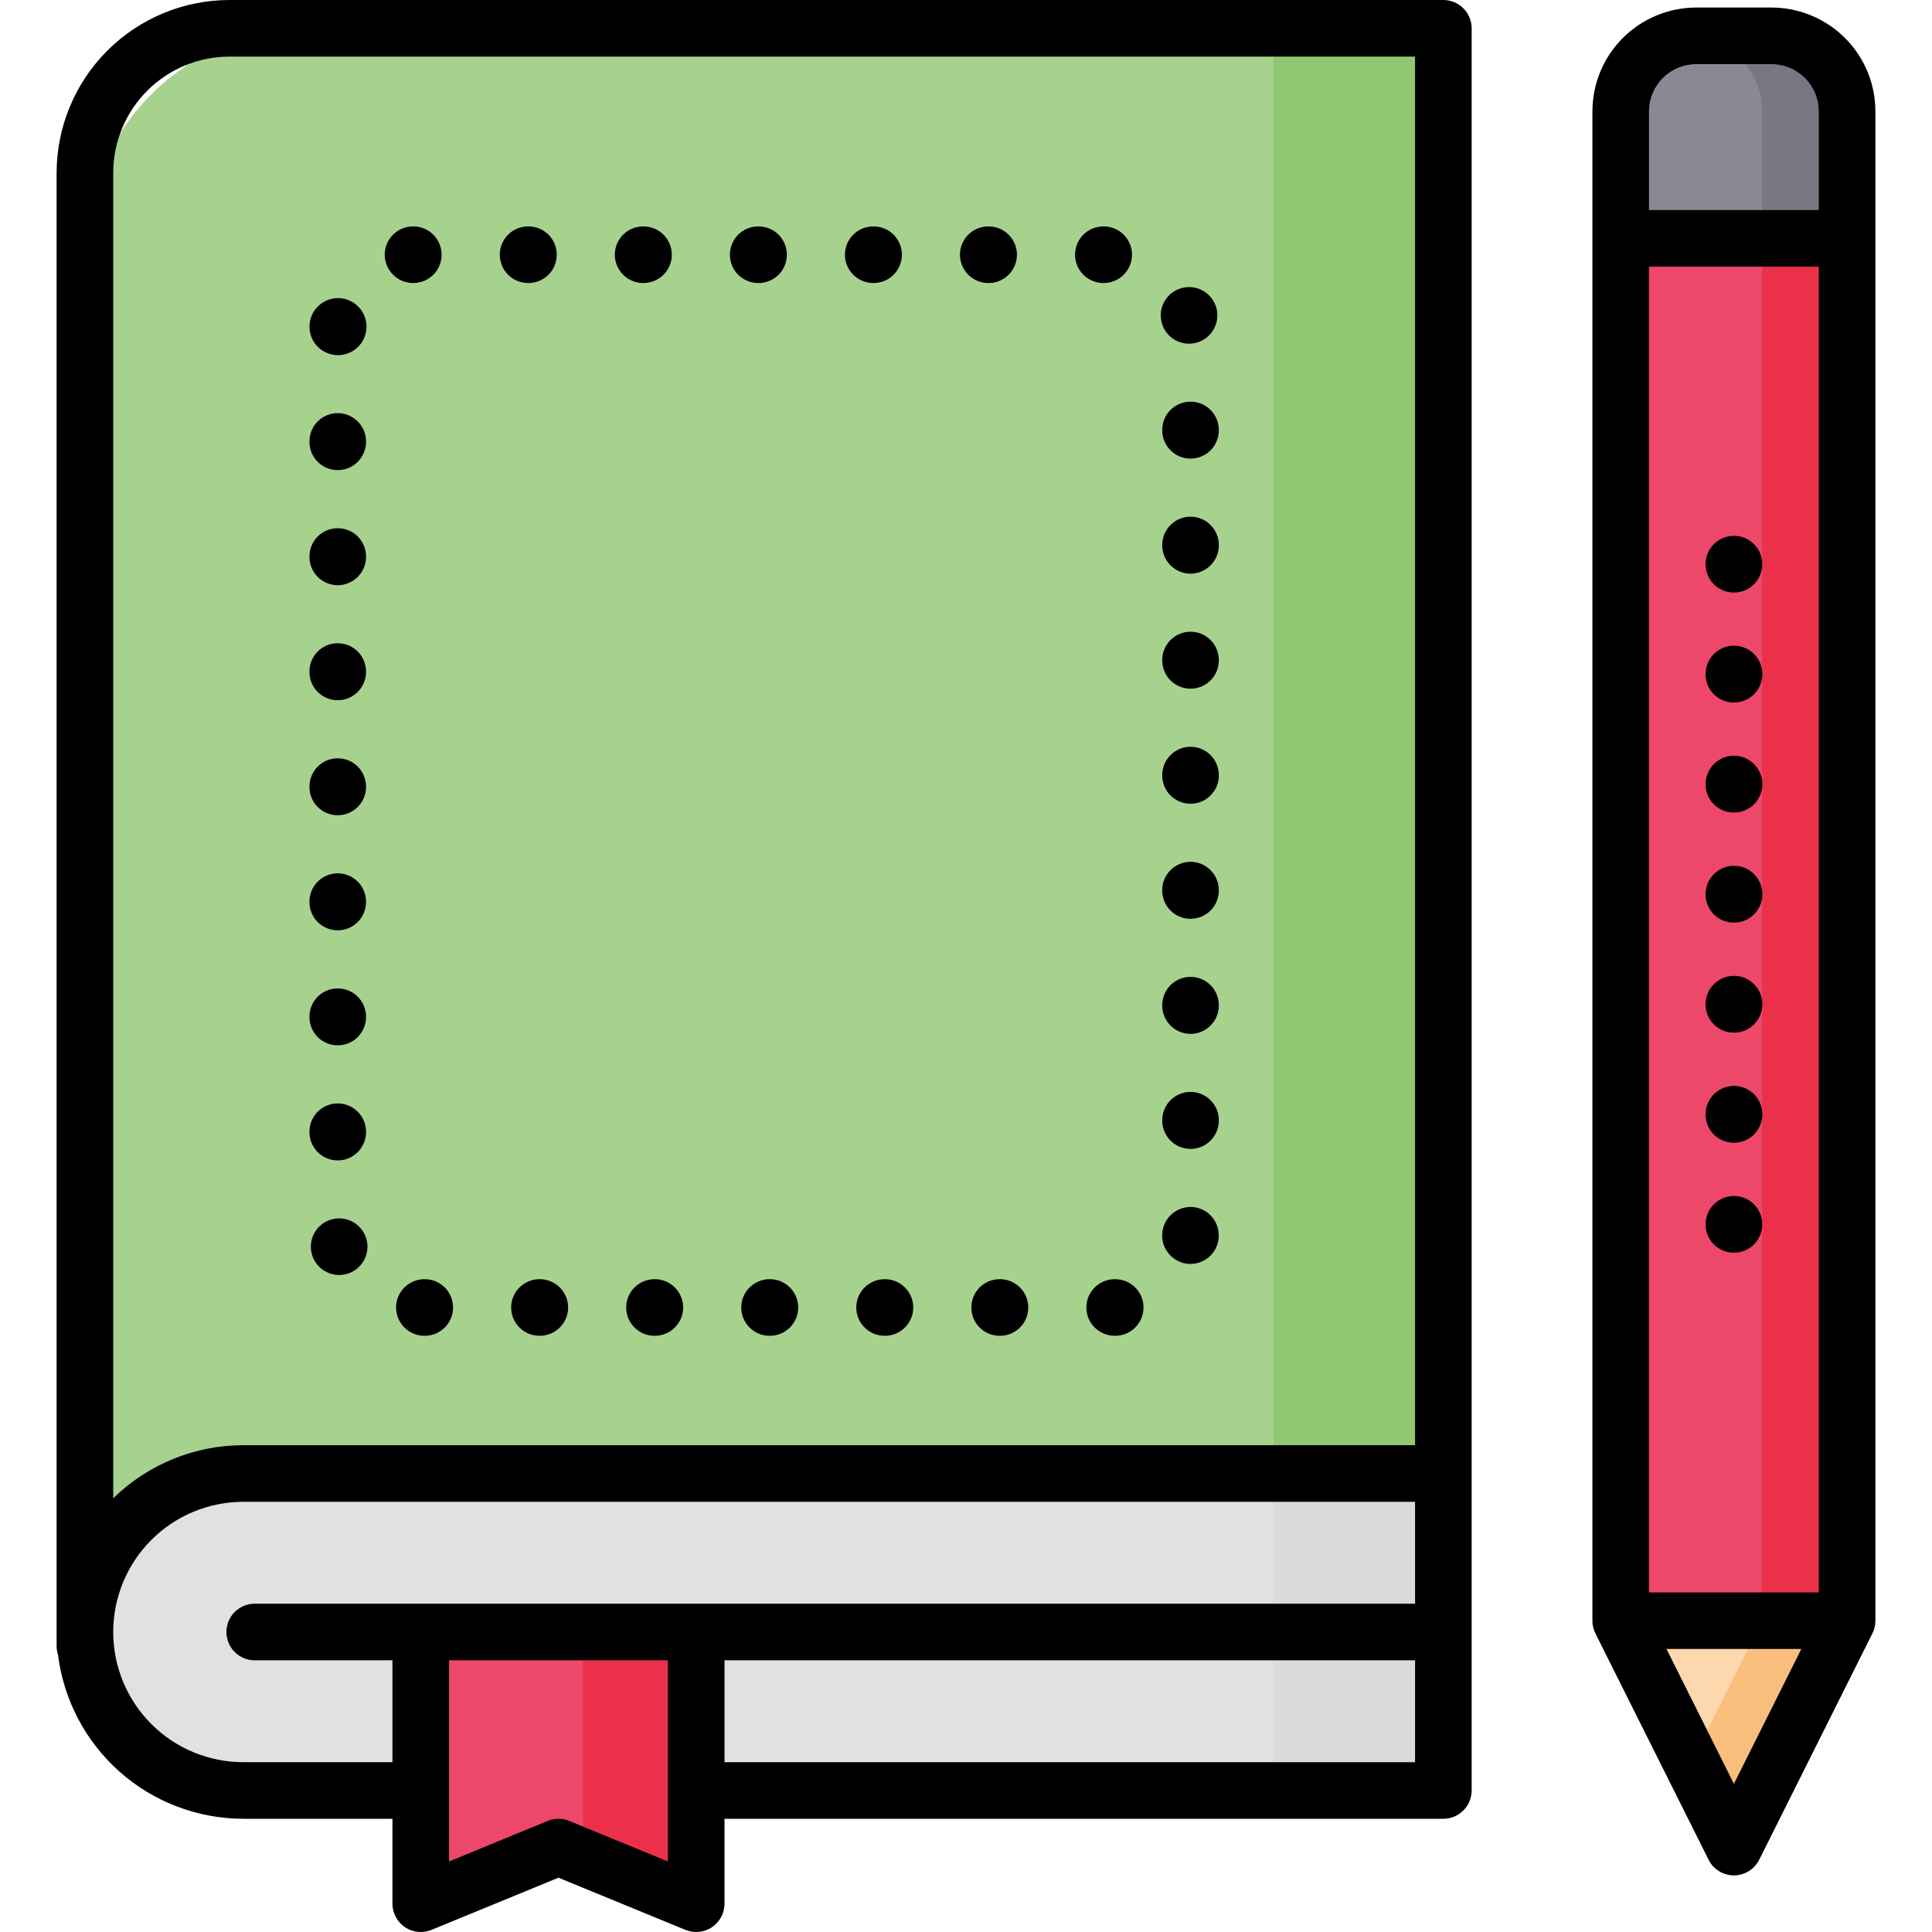 <svg width="30" height="30" viewBox="0 0 30 30" fill="none" xmlns="http://www.w3.org/2000/svg">
<g clip-path="url(#clip0_2236_16)">
<path d="M28.682 3.699V25.164L26.924 26.043L25.166 25.164V3.699C25.166 3.052 25.69 2.312 26.338 2.312H27.51C28.157 2.312 28.682 3.052 28.682 3.699Z" fill="#ED4769"/>
<path d="M27.51 2.312H26.338C26.313 2.312 26.289 2.314 26.265 2.316C26.878 2.369 27.363 3.077 27.363 3.699V25.164L26.265 25.713L26.924 26.043L28.682 25.164V3.699C28.682 3.052 28.157 2.312 27.51 2.312Z" fill="#EB304A"/>
<path d="M28.682 1.727V3.699H25.166V1.727C25.166 1.573 25.196 1.42 25.255 1.278C25.314 1.136 25.4 1.007 25.509 0.898C25.618 0.789 25.747 0.703 25.889 0.644C26.032 0.585 26.184 0.555 26.338 0.555H27.51C27.664 0.555 27.816 0.585 27.958 0.644C28.101 0.703 28.23 0.789 28.338 0.898C28.447 1.007 28.534 1.136 28.593 1.278C28.651 1.42 28.682 1.573 28.682 1.727Z" fill="#8B8893"/>
<path d="M27.51 0.555H26.338C26.313 0.555 26.289 0.557 26.265 0.558C26.562 0.577 26.841 0.708 27.045 0.925C27.25 1.142 27.363 1.429 27.363 1.727V3.699H28.682V1.727C28.682 1.573 28.651 1.42 28.593 1.278C28.534 1.136 28.447 1.007 28.338 0.898C28.23 0.789 28.101 0.703 27.958 0.644C27.816 0.585 27.664 0.555 27.51 0.555Z" fill="#787681"/>
<path d="M28.682 25.164L26.924 28.68L25.166 25.164H28.682Z" fill="#FDD8AE"/>
<path d="M27.363 25.164L26.265 27.361L26.924 28.68L28.682 25.164H27.363Z" fill="#FBBF7D"/>
<path d="M4.834 0.438H22.412V27.801H4.834C3.902 27.801 3.007 27.43 2.348 26.771C1.689 26.112 1.318 25.218 1.318 24.285V3.953C1.318 3.021 1.689 2.127 2.348 1.467C3.007 0.808 3.902 0.438 4.834 0.438Z" fill="#A6D28E"/>
<path d="M22.412 0.438H19.775V27.801H22.412V0.438Z" fill="#91C771"/>
<path d="M22.412 22.883V27.805H3.779C3.127 27.805 2.501 27.545 2.039 27.084C1.578 26.622 1.318 25.996 1.318 25.344C1.318 24.691 1.578 24.065 2.039 23.604C2.501 23.142 3.127 22.883 3.779 22.883H22.412Z" fill="#E1E1E3"/>
<path d="M22.412 22.883H19.775V27.805H22.412V22.883Z" fill="#DADADC"/>
<path d="M10.81 29.562L8.672 28.684L6.533 29.562V25.344H10.81V29.562Z" fill="#ED4769"/>
<path d="M9.053 25.344V28.84L10.81 29.562V25.344H9.053Z" fill="#EB304A"/>
<path d="M15.346 4.395H15.352C15.468 4.395 15.58 4.348 15.662 4.266C15.745 4.183 15.791 4.072 15.791 3.955C15.791 3.839 15.745 3.727 15.662 3.644C15.58 3.562 15.468 3.516 15.352 3.516H15.346C15.229 3.516 15.117 3.562 15.035 3.644C14.953 3.727 14.906 3.839 14.906 3.955C14.906 4.072 14.953 4.183 15.035 4.266C15.117 4.348 15.229 4.395 15.346 4.395ZM15.522 19.863C15.405 19.863 15.294 19.91 15.211 19.992C15.129 20.074 15.083 20.186 15.083 20.303C15.083 20.419 15.129 20.531 15.211 20.613C15.294 20.696 15.405 20.742 15.522 20.742H15.528C15.645 20.742 15.756 20.696 15.839 20.613C15.921 20.531 15.967 20.419 15.967 20.303C15.967 20.186 15.921 20.074 15.839 19.992C15.756 19.91 15.645 19.863 15.528 19.863H15.522ZM10.163 19.863C10.046 19.863 9.934 19.91 9.852 19.992C9.77 20.074 9.723 20.186 9.723 20.303C9.723 20.419 9.77 20.531 9.852 20.613C9.934 20.696 10.046 20.742 10.163 20.742H10.169C10.285 20.742 10.397 20.696 10.479 20.613C10.562 20.531 10.608 20.419 10.608 20.303C10.608 20.186 10.562 20.074 10.479 19.992C10.397 19.91 10.285 19.863 10.169 19.863H10.163ZM17.132 4.395H17.138C17.255 4.395 17.366 4.348 17.449 4.266C17.531 4.183 17.578 4.072 17.578 3.955C17.578 3.839 17.531 3.727 17.449 3.644C17.366 3.562 17.255 3.516 17.138 3.516H17.132C17.016 3.516 16.904 3.562 16.822 3.644C16.739 3.727 16.693 3.839 16.693 3.955C16.693 4.072 16.739 4.183 16.822 4.266C16.904 4.348 17.016 4.395 17.132 4.395ZM13.736 19.863C13.619 19.863 13.507 19.91 13.425 19.992C13.342 20.074 13.296 20.186 13.296 20.303C13.296 20.419 13.342 20.531 13.425 20.613C13.507 20.696 13.619 20.742 13.736 20.742H13.742C13.858 20.742 13.97 20.696 14.052 20.613C14.135 20.531 14.181 20.419 14.181 20.303C14.181 20.186 14.135 20.074 14.052 19.992C13.97 19.91 13.858 19.863 13.742 19.863H13.736ZM11.949 19.863C11.833 19.863 11.721 19.91 11.639 19.992C11.556 20.074 11.51 20.186 11.51 20.303C11.51 20.419 11.556 20.531 11.639 20.613C11.721 20.696 11.833 20.742 11.949 20.742H11.955C12.072 20.742 12.184 20.696 12.266 20.613C12.348 20.531 12.395 20.419 12.395 20.303C12.395 20.186 12.348 20.074 12.266 19.992C12.184 19.91 12.072 19.863 11.955 19.863H11.949ZM13.559 4.395H13.565C13.682 4.395 13.794 4.348 13.876 4.266C13.958 4.183 14.005 4.072 14.005 3.955C14.005 3.839 13.958 3.727 13.876 3.644C13.794 3.562 13.682 3.516 13.565 3.516H13.559C13.443 3.516 13.331 3.562 13.249 3.644C13.166 3.727 13.12 3.839 13.12 3.955C13.12 4.072 13.166 4.183 13.249 4.266C13.331 4.348 13.443 4.395 13.559 4.395ZM11.773 4.395H11.779C11.895 4.395 12.007 4.348 12.09 4.266C12.172 4.183 12.218 4.072 12.218 3.955C12.218 3.839 12.172 3.727 12.09 3.644C12.007 3.562 11.895 3.516 11.779 3.516H11.773C11.656 3.516 11.545 3.562 11.462 3.644C11.38 3.727 11.334 3.839 11.334 3.955C11.334 4.072 11.38 4.183 11.462 4.266C11.545 4.348 11.656 4.395 11.773 4.395ZM17.308 19.863C17.192 19.863 17.08 19.91 16.998 19.992C16.915 20.074 16.869 20.186 16.869 20.303C16.869 20.419 16.915 20.531 16.998 20.613C17.08 20.696 17.192 20.742 17.308 20.742H17.319C17.436 20.741 17.547 20.695 17.629 20.612C17.711 20.529 17.757 20.417 17.756 20.3C17.756 20.184 17.709 20.072 17.626 19.99C17.543 19.908 17.431 19.863 17.314 19.863H17.308ZM18.504 18.742C18.388 18.738 18.275 18.779 18.189 18.858C18.103 18.936 18.052 19.046 18.046 19.162C18.04 19.278 18.08 19.392 18.158 19.478C18.235 19.565 18.343 19.618 18.459 19.626C18.468 19.626 18.477 19.626 18.485 19.626C18.598 19.626 18.705 19.583 18.787 19.506C18.868 19.43 18.917 19.324 18.924 19.212L18.924 19.2C18.929 19.084 18.888 18.97 18.809 18.884C18.73 18.798 18.621 18.747 18.504 18.742ZM18.463 5.337C18.528 5.337 18.591 5.323 18.649 5.295C18.708 5.268 18.759 5.229 18.8 5.179C18.842 5.13 18.872 5.072 18.888 5.01C18.905 4.948 18.908 4.883 18.896 4.82L18.893 4.803C18.875 4.722 18.835 4.648 18.777 4.589C18.719 4.53 18.645 4.488 18.564 4.469C18.484 4.45 18.399 4.455 18.321 4.482C18.242 4.509 18.173 4.557 18.122 4.622C18.07 4.686 18.037 4.764 18.027 4.846C18.018 4.929 18.032 5.012 18.067 5.087C18.103 5.161 18.159 5.225 18.229 5.269C18.299 5.313 18.38 5.337 18.463 5.337ZM18.486 15.169C18.37 15.169 18.258 15.215 18.176 15.297C18.093 15.38 18.047 15.492 18.047 15.608V15.614C18.047 15.731 18.093 15.842 18.176 15.925C18.258 16.007 18.37 16.054 18.486 16.054C18.603 16.054 18.715 16.007 18.797 15.925C18.88 15.842 18.926 15.731 18.926 15.614V15.608C18.926 15.492 18.88 15.38 18.797 15.297C18.715 15.215 18.603 15.169 18.486 15.169ZM18.486 16.955C18.37 16.955 18.258 17.002 18.176 17.084C18.093 17.166 18.047 17.278 18.047 17.395V17.401C18.047 17.517 18.093 17.629 18.176 17.711C18.258 17.794 18.37 17.84 18.486 17.84C18.603 17.84 18.715 17.794 18.797 17.711C18.88 17.629 18.926 17.517 18.926 17.401V17.395C18.926 17.278 18.88 17.166 18.797 17.084C18.715 17.002 18.603 16.955 18.486 16.955ZM9.986 4.395H9.992C10.109 4.395 10.221 4.348 10.303 4.266C10.386 4.183 10.432 4.072 10.432 3.955C10.432 3.839 10.386 3.727 10.303 3.644C10.221 3.562 10.109 3.516 9.992 3.516H9.986C9.87 3.516 9.758 3.562 9.676 3.644C9.593 3.727 9.547 3.839 9.547 3.955C9.547 4.072 9.593 4.183 9.676 4.266C9.758 4.348 9.87 4.395 9.986 4.395ZM18.486 13.382C18.37 13.382 18.258 13.429 18.176 13.511C18.093 13.594 18.047 13.705 18.047 13.822V13.828C18.047 13.944 18.093 14.056 18.176 14.139C18.258 14.221 18.37 14.267 18.486 14.267C18.603 14.267 18.715 14.221 18.797 14.139C18.88 14.056 18.926 13.944 18.926 13.828V13.822C18.926 13.705 18.88 13.594 18.797 13.511C18.715 13.429 18.603 13.382 18.486 13.382ZM18.486 8.023C18.37 8.023 18.258 8.069 18.176 8.152C18.093 8.234 18.047 8.346 18.047 8.462V8.468C18.047 8.585 18.093 8.697 18.176 8.779C18.258 8.862 18.37 8.908 18.486 8.908C18.603 8.908 18.715 8.862 18.797 8.779C18.88 8.697 18.926 8.585 18.926 8.468V8.462C18.926 8.346 18.88 8.234 18.797 8.152C18.715 8.069 18.603 8.023 18.486 8.023ZM18.486 11.596C18.37 11.596 18.258 11.642 18.176 11.725C18.093 11.807 18.047 11.919 18.047 12.035V12.041C18.047 12.158 18.093 12.27 18.176 12.352C18.258 12.434 18.37 12.481 18.486 12.481C18.603 12.481 18.715 12.434 18.797 12.352C18.88 12.27 18.926 12.158 18.926 12.041V12.035C18.926 11.919 18.88 11.807 18.797 11.725C18.715 11.642 18.603 11.596 18.486 11.596ZM18.486 6.237C18.37 6.237 18.258 6.283 18.176 6.365C18.093 6.448 18.047 6.559 18.047 6.676V6.682C18.047 6.799 18.093 6.91 18.176 6.993C18.258 7.075 18.37 7.121 18.486 7.121C18.603 7.121 18.715 7.075 18.797 6.993C18.88 6.91 18.926 6.799 18.926 6.682V6.676C18.926 6.56 18.88 6.448 18.797 6.365C18.715 6.283 18.603 6.237 18.486 6.237ZM18.486 9.809C18.37 9.809 18.258 9.856 18.176 9.938C18.093 10.021 18.047 10.132 18.047 10.249V10.255C18.047 10.371 18.093 10.483 18.176 10.566C18.258 10.648 18.37 10.694 18.486 10.694C18.603 10.694 18.715 10.648 18.797 10.566C18.88 10.483 18.926 10.371 18.926 10.255V10.249C18.926 10.132 18.88 10.021 18.797 9.938C18.715 9.856 18.603 9.809 18.486 9.809ZM26.924 12.617C27.011 12.617 27.096 12.592 27.169 12.544C27.242 12.495 27.298 12.427 27.332 12.346C27.366 12.266 27.375 12.177 27.358 12.092C27.341 12.006 27.299 11.928 27.238 11.866C27.177 11.804 27.098 11.761 27.013 11.744C26.927 11.727 26.838 11.735 26.758 11.768C26.677 11.802 26.608 11.858 26.559 11.93C26.511 12.003 26.485 12.088 26.484 12.175V12.181C26.484 12.238 26.496 12.295 26.518 12.348C26.54 12.401 26.573 12.45 26.613 12.49C26.654 12.531 26.703 12.563 26.756 12.585C26.809 12.607 26.866 12.617 26.924 12.617ZM26.924 14.326C27.011 14.326 27.096 14.301 27.169 14.253C27.242 14.204 27.298 14.136 27.332 14.055C27.366 13.975 27.375 13.886 27.358 13.801C27.341 13.715 27.299 13.636 27.238 13.575C27.177 13.513 27.098 13.47 27.013 13.453C26.927 13.436 26.838 13.444 26.758 13.477C26.677 13.511 26.608 13.567 26.559 13.639C26.511 13.711 26.485 13.797 26.484 13.884V13.89C26.484 13.947 26.496 14.004 26.518 14.057C26.54 14.11 26.573 14.159 26.613 14.199C26.654 14.24 26.703 14.272 26.756 14.294C26.809 14.315 26.866 14.326 26.924 14.326ZM26.924 9.201C27.011 9.201 27.096 9.175 27.169 9.127C27.241 9.079 27.297 9.01 27.331 8.93C27.364 8.849 27.373 8.761 27.356 8.675C27.34 8.59 27.298 8.511 27.236 8.45C27.175 8.388 27.096 8.346 27.011 8.329C26.926 8.312 26.837 8.32 26.757 8.354C26.676 8.387 26.608 8.443 26.559 8.515C26.511 8.588 26.485 8.673 26.484 8.76V8.763C26.484 8.82 26.496 8.877 26.518 8.931C26.54 8.984 26.572 9.032 26.613 9.073C26.654 9.114 26.703 9.146 26.756 9.168C26.809 9.19 26.866 9.201 26.924 9.201ZM26.924 10.908C27.011 10.909 27.096 10.883 27.169 10.835C27.242 10.787 27.298 10.718 27.332 10.637C27.366 10.557 27.375 10.468 27.358 10.383C27.341 10.297 27.299 10.219 27.238 10.157C27.177 10.095 27.098 10.053 27.013 10.035C26.927 10.018 26.838 10.026 26.758 10.059C26.677 10.093 26.608 10.149 26.559 10.221C26.511 10.294 26.485 10.379 26.484 10.466V10.472C26.484 10.529 26.496 10.586 26.518 10.639C26.54 10.693 26.573 10.741 26.613 10.781C26.654 10.822 26.703 10.854 26.756 10.876C26.809 10.898 26.866 10.909 26.924 10.908ZM5.244 18.019C5.361 18.019 5.472 17.973 5.555 17.89C5.637 17.808 5.684 17.696 5.684 17.579V17.573C5.684 17.457 5.637 17.345 5.555 17.263C5.472 17.18 5.361 17.134 5.244 17.134C5.128 17.134 5.016 17.18 4.933 17.263C4.851 17.345 4.805 17.457 4.805 17.573V17.579C4.805 17.696 4.851 17.808 4.933 17.89C5.016 17.973 5.128 18.019 5.244 18.019ZM22.412 0H3.562C2.851 0.001 2.169 0.284 1.666 0.787C1.163 1.29 0.88 1.972 0.879 2.683V25.559C0.879 25.606 0.887 25.653 0.901 25.697C0.989 26.399 1.33 27.045 1.86 27.514C2.389 27.982 3.072 28.241 3.779 28.242H6.094V29.561C6.094 29.633 6.112 29.704 6.146 29.767C6.179 29.831 6.229 29.885 6.289 29.926C6.349 29.966 6.417 29.991 6.489 29.998C6.561 30.005 6.634 29.994 6.7 29.967L8.672 29.157L10.643 29.967C10.71 29.994 10.783 30.005 10.854 29.998C10.926 29.991 10.995 29.966 11.055 29.926C11.115 29.885 11.164 29.831 11.198 29.767C11.232 29.704 11.25 29.633 11.25 29.561V28.242H22.412C22.529 28.242 22.64 28.196 22.723 28.113C22.805 28.031 22.852 27.919 22.852 27.803V0.439C22.852 0.323 22.805 0.211 22.723 0.129C22.64 0.046 22.529 9.32388e-07 22.412 0ZM10.371 28.905L8.839 28.275C8.732 28.231 8.612 28.231 8.505 28.275L6.973 28.905V25.781H10.371V28.905ZM21.973 27.363H11.25V25.781H21.973V27.363ZM21.973 24.902H3.955C3.839 24.902 3.727 24.949 3.644 25.031C3.562 25.113 3.516 25.225 3.516 25.342C3.516 25.458 3.562 25.57 3.644 25.652C3.727 25.735 3.839 25.781 3.955 25.781H6.094V27.363H3.779C3.243 27.363 2.729 27.15 2.35 26.771C1.971 26.392 1.758 25.878 1.758 25.342C1.758 24.806 1.971 24.291 2.35 23.912C2.729 23.533 3.243 23.32 3.779 23.32H21.973V24.902ZM21.973 22.441H3.779C3.024 22.441 2.298 22.737 1.758 23.265V2.683C1.758 2.205 1.949 1.746 2.287 1.408C2.625 1.07 3.084 0.879 3.562 0.879H21.973V22.441ZM27.51 0.117H26.338C25.911 0.118 25.501 0.288 25.199 0.59C24.897 0.892 24.727 1.301 24.727 1.729V25.166C24.727 25.182 24.728 25.198 24.729 25.215C24.73 25.219 24.731 25.223 24.731 25.227C24.733 25.239 24.735 25.251 24.738 25.262C24.738 25.267 24.74 25.271 24.741 25.276C24.744 25.287 24.747 25.298 24.751 25.309C24.753 25.314 24.754 25.318 24.756 25.323C24.76 25.334 24.765 25.344 24.77 25.355C24.771 25.357 24.772 25.36 24.773 25.363L26.531 28.878C26.567 28.951 26.623 29.013 26.693 29.055C26.762 29.098 26.842 29.121 26.924 29.121C27.005 29.121 27.085 29.098 27.155 29.055C27.224 29.013 27.28 28.951 27.317 28.878L29.075 25.363C29.076 25.36 29.077 25.357 29.078 25.355C29.083 25.344 29.088 25.334 29.092 25.323C29.094 25.318 29.095 25.314 29.097 25.309C29.101 25.298 29.104 25.287 29.107 25.276C29.108 25.271 29.109 25.267 29.11 25.262C29.113 25.251 29.115 25.239 29.116 25.227C29.117 25.223 29.118 25.219 29.118 25.215C29.12 25.198 29.121 25.182 29.121 25.166V1.729C29.121 1.301 28.951 0.892 28.649 0.59C28.346 0.288 27.937 0.118 27.51 0.117ZM26.924 27.699L25.877 25.605H27.971L26.924 27.699ZM28.242 24.727H25.605V4.141H28.242V24.727ZM28.242 3.262H25.605V1.729C25.606 1.534 25.683 1.348 25.82 1.211C25.957 1.074 26.144 0.996 26.338 0.996H27.51C27.704 0.996 27.89 1.074 28.027 1.211C28.165 1.348 28.242 1.534 28.242 1.729V3.262ZM5.244 16.232C5.361 16.232 5.472 16.186 5.555 16.104C5.637 16.021 5.684 15.909 5.684 15.793V15.787C5.684 15.67 5.637 15.559 5.555 15.476C5.472 15.394 5.361 15.348 5.244 15.348C5.128 15.348 5.016 15.394 4.933 15.476C4.851 15.559 4.805 15.67 4.805 15.787V15.793C4.805 15.909 4.851 16.021 4.933 16.104C5.016 16.186 5.128 16.232 5.244 16.232ZM26.924 19.452C27.011 19.452 27.096 19.426 27.169 19.378C27.241 19.33 27.297 19.261 27.331 19.181C27.364 19.1 27.373 19.012 27.356 18.926C27.34 18.841 27.298 18.762 27.236 18.701C27.175 18.639 27.096 18.597 27.011 18.58C26.926 18.563 26.837 18.571 26.757 18.605C26.676 18.638 26.608 18.694 26.559 18.766C26.511 18.839 26.485 18.924 26.484 19.011V19.014C26.484 19.071 26.496 19.128 26.518 19.182C26.54 19.235 26.572 19.283 26.613 19.324C26.654 19.364 26.703 19.397 26.756 19.419C26.809 19.441 26.866 19.452 26.924 19.452ZM26.924 16.035C27.011 16.035 27.096 16.01 27.169 15.962C27.242 15.913 27.298 15.845 27.332 15.764C27.366 15.684 27.375 15.595 27.358 15.51C27.341 15.424 27.299 15.345 27.238 15.284C27.177 15.222 27.098 15.179 27.013 15.162C26.927 15.145 26.838 15.153 26.758 15.186C26.677 15.22 26.608 15.276 26.559 15.348C26.511 15.421 26.485 15.506 26.484 15.593V15.598C26.484 15.656 26.496 15.713 26.518 15.766C26.54 15.819 26.573 15.868 26.613 15.908C26.654 15.949 26.703 15.981 26.756 16.003C26.809 16.024 26.866 16.035 26.924 16.035ZM26.924 17.744C27.011 17.744 27.096 17.719 27.169 17.671C27.242 17.622 27.298 17.554 27.332 17.473C27.366 17.393 27.375 17.304 27.358 17.219C27.341 17.133 27.299 17.054 27.238 16.992C27.177 16.931 27.098 16.888 27.013 16.871C26.927 16.854 26.838 16.862 26.758 16.895C26.677 16.928 26.608 16.985 26.559 17.057C26.511 17.13 26.485 17.215 26.484 17.302V17.308C26.484 17.365 26.496 17.422 26.518 17.475C26.54 17.528 26.573 17.576 26.613 17.617C26.654 17.658 26.703 17.69 26.756 17.712C26.809 17.733 26.866 17.744 26.924 17.744ZM5.189 18.926C5.132 18.936 5.078 18.957 5.029 18.988C4.981 19.02 4.939 19.06 4.906 19.107C4.873 19.155 4.849 19.208 4.837 19.264C4.825 19.321 4.823 19.379 4.834 19.436L4.837 19.453C4.855 19.537 4.898 19.614 4.96 19.674C5.022 19.734 5.1 19.774 5.185 19.79C5.27 19.806 5.357 19.797 5.437 19.764C5.516 19.73 5.584 19.674 5.632 19.602C5.68 19.531 5.705 19.447 5.706 19.36C5.706 19.274 5.681 19.19 5.634 19.118C5.587 19.046 5.519 18.989 5.44 18.955C5.361 18.921 5.274 18.911 5.189 18.926ZM8.376 19.863C8.26 19.863 8.148 19.91 8.066 19.992C7.983 20.074 7.937 20.186 7.937 20.303C7.937 20.419 7.983 20.531 8.066 20.613C8.148 20.696 8.26 20.742 8.376 20.742H8.382C8.499 20.742 8.611 20.696 8.693 20.613C8.775 20.531 8.822 20.419 8.822 20.303C8.822 20.186 8.775 20.074 8.693 19.992C8.611 19.91 8.499 19.863 8.382 19.863H8.376ZM5.226 5.514C5.233 5.514 5.239 5.514 5.246 5.514C5.332 5.515 5.417 5.49 5.489 5.443C5.562 5.396 5.619 5.329 5.654 5.249C5.688 5.17 5.699 5.083 5.685 4.998C5.67 4.912 5.631 4.833 5.572 4.77C5.513 4.707 5.437 4.662 5.353 4.642C5.269 4.621 5.181 4.626 5.1 4.655C5.018 4.684 4.947 4.736 4.895 4.805C4.843 4.874 4.812 4.957 4.807 5.043L4.806 5.055C4.801 5.172 4.843 5.285 4.921 5.371C5 5.457 5.11 5.508 5.226 5.514ZM6.414 4.395H6.42C6.536 4.394 6.648 4.347 6.73 4.265C6.812 4.182 6.858 4.07 6.857 3.953C6.857 3.837 6.81 3.725 6.727 3.643C6.645 3.561 6.533 3.515 6.416 3.516H6.414C6.297 3.516 6.185 3.562 6.103 3.644C6.02 3.727 5.974 3.839 5.974 3.955C5.974 4.072 6.02 4.183 6.103 4.266C6.185 4.348 6.297 4.395 6.414 4.395ZM5.244 14.446C5.361 14.446 5.472 14.4 5.555 14.317C5.637 14.235 5.684 14.123 5.684 14.007V14.001C5.684 13.884 5.637 13.772 5.555 13.69C5.472 13.607 5.361 13.561 5.244 13.561C5.128 13.561 5.016 13.607 4.933 13.69C4.851 13.772 4.805 13.884 4.805 14.001V14.007C4.805 14.123 4.851 14.235 4.933 14.317C5.016 14.4 5.128 14.446 5.244 14.446ZM8.2 4.395H8.206C8.323 4.395 8.434 4.348 8.517 4.266C8.599 4.183 8.645 4.072 8.645 3.955C8.645 3.839 8.599 3.727 8.517 3.644C8.434 3.562 8.323 3.516 8.206 3.516H8.2C8.083 3.516 7.972 3.562 7.889 3.644C7.807 3.727 7.761 3.839 7.761 3.955C7.761 4.072 7.807 4.183 7.889 4.266C7.972 4.348 8.083 4.395 8.2 4.395ZM6.59 19.863C6.473 19.863 6.362 19.91 6.279 19.992C6.197 20.074 6.15 20.186 6.15 20.303C6.15 20.419 6.197 20.531 6.279 20.613C6.362 20.696 6.473 20.742 6.59 20.742H6.596C6.712 20.742 6.824 20.696 6.907 20.613C6.989 20.531 7.035 20.419 7.035 20.303C7.035 20.186 6.989 20.074 6.907 19.992C6.824 19.91 6.712 19.863 6.596 19.863H6.59ZM5.244 12.659C5.361 12.659 5.472 12.613 5.555 12.531C5.637 12.448 5.684 12.337 5.684 12.22V12.214C5.684 12.098 5.637 11.986 5.555 11.903C5.472 11.821 5.361 11.775 5.244 11.775C5.128 11.775 5.016 11.821 4.933 11.903C4.851 11.986 4.805 12.098 4.805 12.214V12.22C4.805 12.337 4.851 12.448 4.933 12.531C5.016 12.613 5.128 12.659 5.244 12.659ZM5.244 10.873C5.361 10.873 5.472 10.827 5.555 10.744C5.637 10.662 5.684 10.55 5.684 10.434V10.428C5.684 10.311 5.637 10.199 5.555 10.117C5.472 10.034 5.361 9.988 5.244 9.988C5.128 9.988 5.016 10.034 4.933 10.117C4.851 10.199 4.805 10.311 4.805 10.428V10.434C4.805 10.55 4.851 10.662 4.933 10.744C5.016 10.827 5.128 10.873 5.244 10.873ZM5.244 9.087C5.361 9.087 5.472 9.04 5.555 8.958C5.637 8.876 5.684 8.764 5.684 8.647V8.641C5.684 8.525 5.637 8.413 5.555 8.33C5.472 8.248 5.361 8.202 5.244 8.202C5.128 8.202 5.016 8.248 4.933 8.33C4.851 8.413 4.805 8.525 4.805 8.641V8.647C4.805 8.764 4.851 8.876 4.933 8.958C5.016 9.04 5.128 9.087 5.244 9.087ZM5.244 7.3C5.361 7.3 5.472 7.254 5.555 7.171C5.637 7.089 5.684 6.977 5.684 6.861V6.855C5.684 6.738 5.637 6.626 5.555 6.544C5.472 6.462 5.361 6.415 5.244 6.415C5.128 6.415 5.016 6.462 4.933 6.544C4.851 6.626 4.805 6.738 4.805 6.855V6.861C4.805 6.977 4.851 7.089 4.933 7.171C5.016 7.254 5.128 7.3 5.244 7.3Z" fill="black"/>
</g>
<defs>
<clipPath id="clip0_2236_16">
<rect width="30" height="30" fill="white"/>
</clipPath>
</defs>
</svg>
